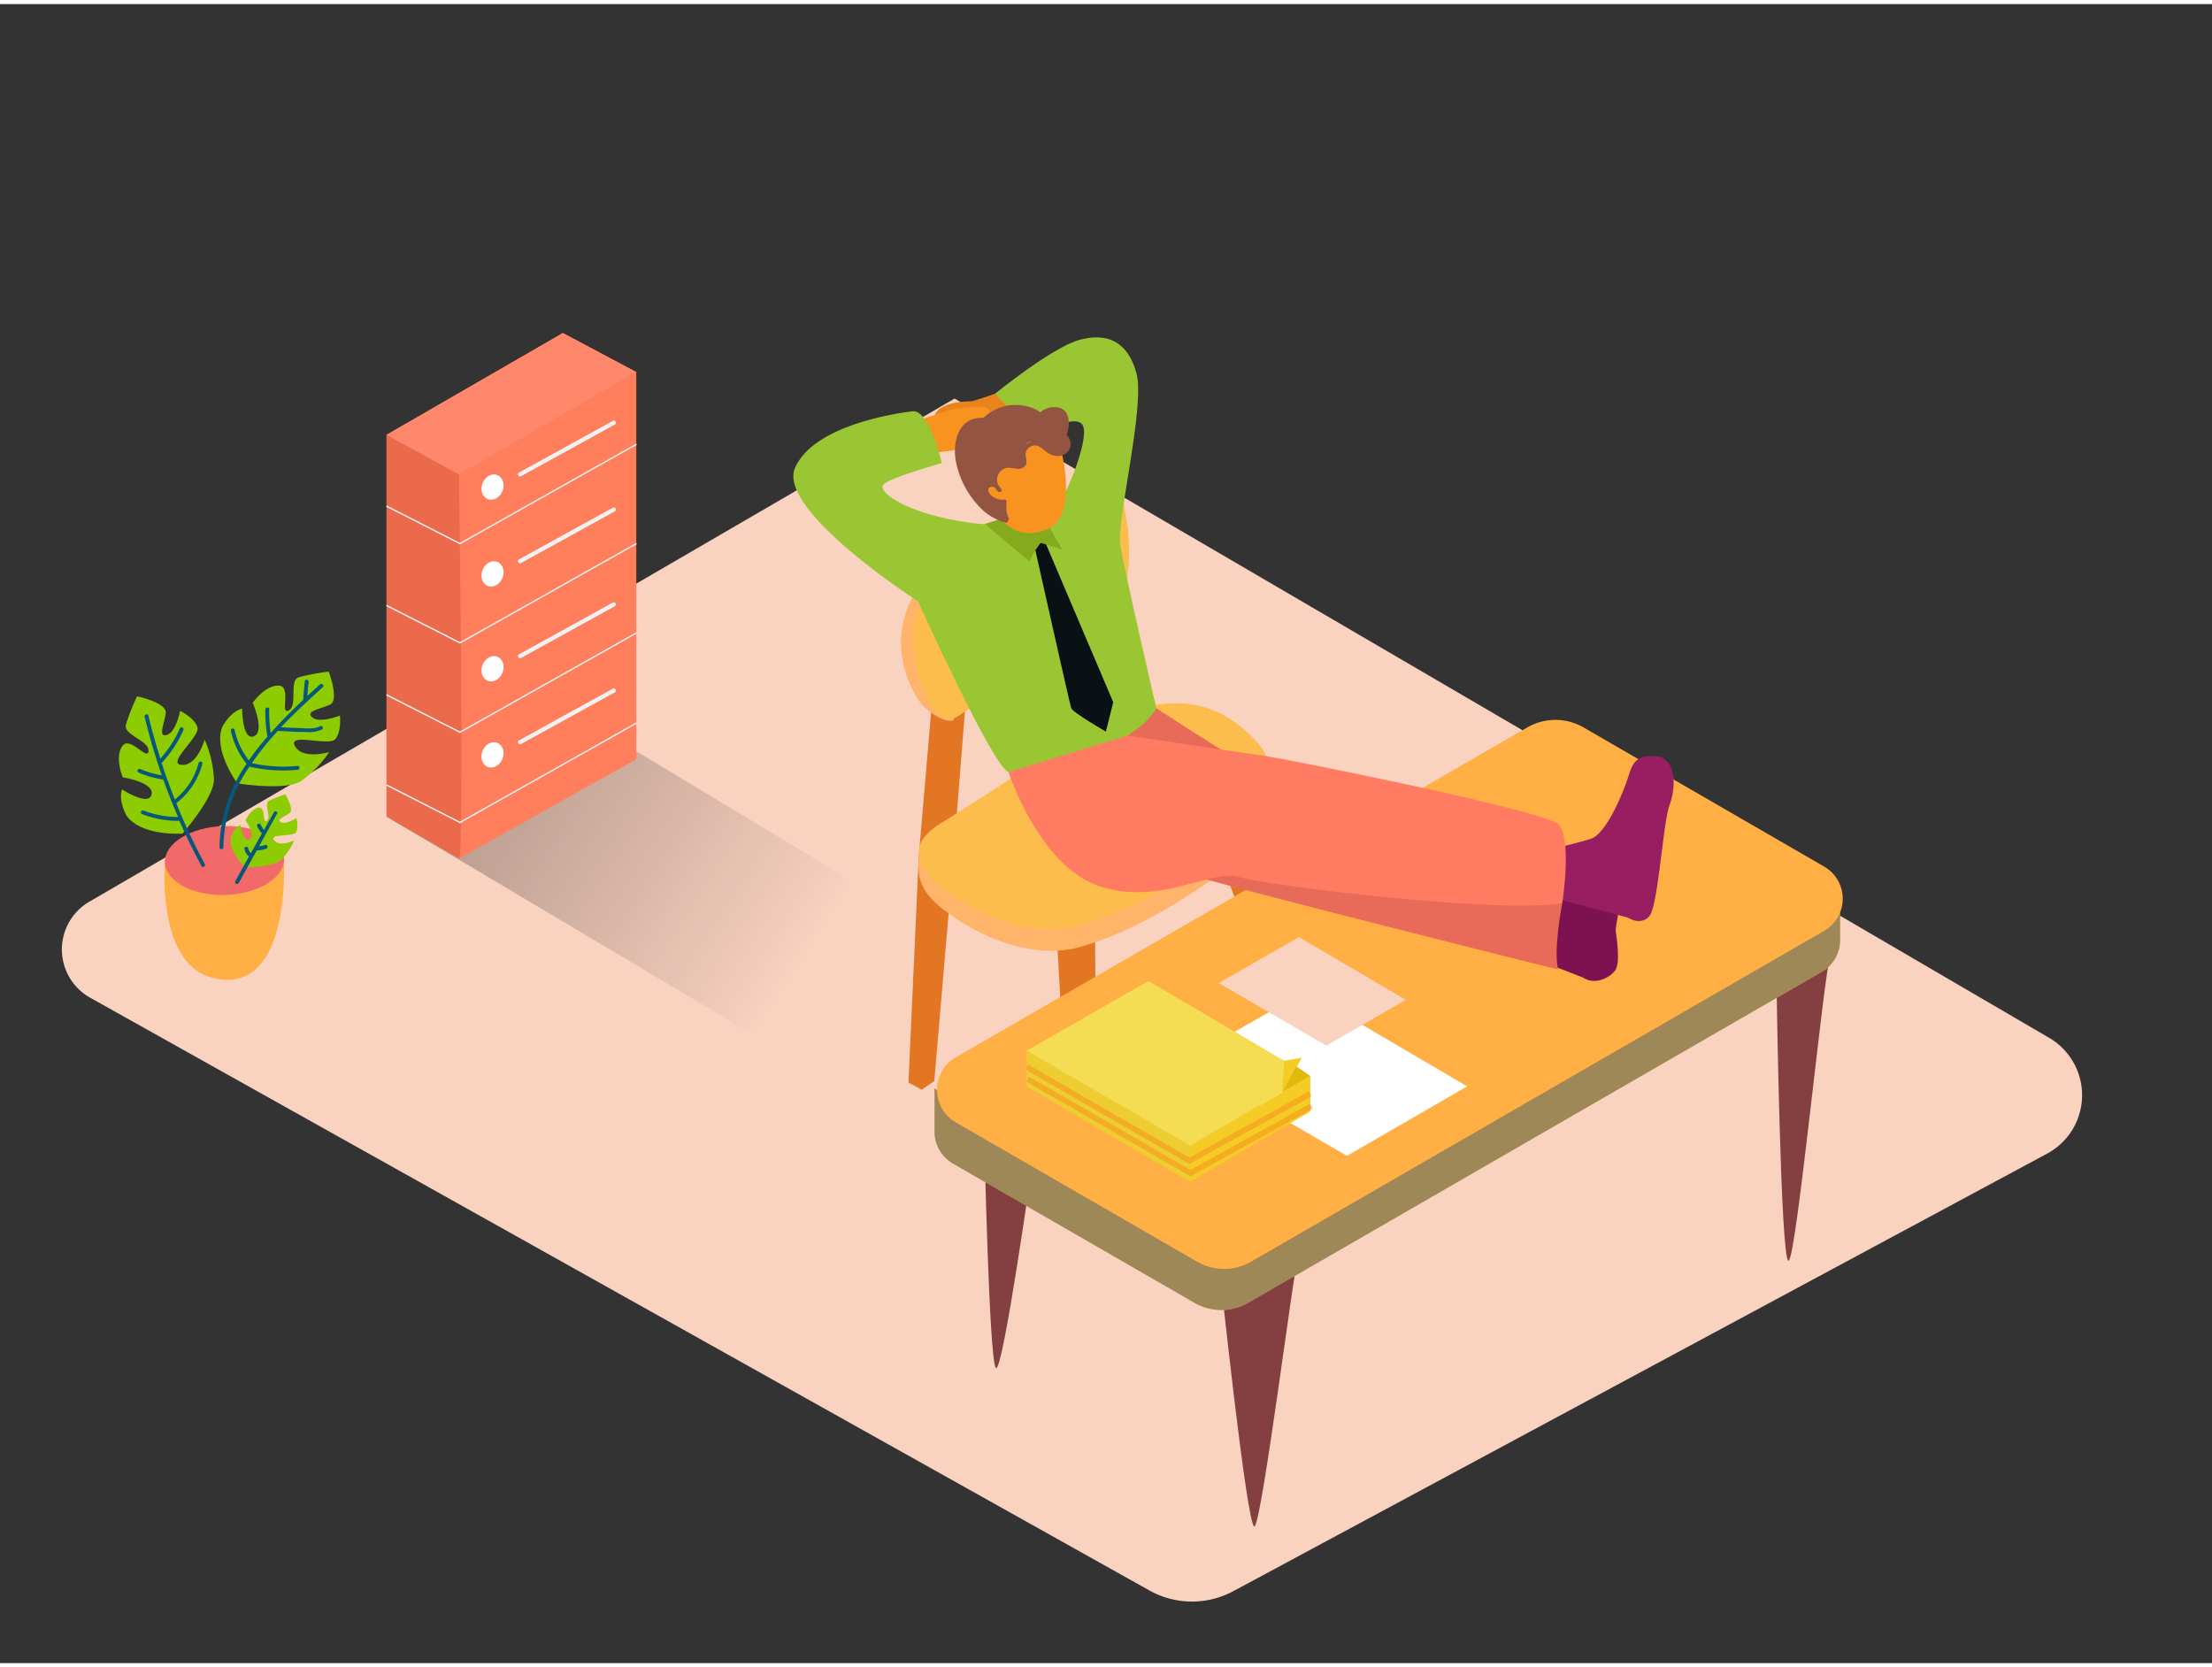 <svg id="Layer_2" data-name="Layer 2" xmlns="http://www.w3.org/2000/svg" xmlns:xlink="http://www.w3.org/1999/xlink" viewBox="0 0 400 300" width="406" height="306" class="illustration styles_illustrationTablet__1DWOa"><rect x="0" y="0" width="400" height="300" fill="#333333" stroke="none"/><defs><linearGradient id="linear-gradient" x1="460.28" y1="173.56" x2="526.15" y2="131.15" gradientTransform="matrix(-1, 0, 0, 1, 605.3, 0)" gradientUnits="userSpaceOnUse"><stop offset="0" stop-opacity="0"></stop><stop offset="0.99" stop-color="#1a1a1a"></stop></linearGradient></defs><title>cc</title><path d="M172.62,71.33l-156.5,91a10,10,0,0,0,.14,17.32l191.57,107.2A15.78,15.78,0,0,0,223,287L370.2,207.86a12,12,0,0,0,.37-20.92Z" fill="#f9d2c0"></path><polyline points="225.25 162.34 197.06 178.79 196.52 185.96 226.29 167.39" fill="#e27623"></polyline><path d="M225.91,150.66,239.67,193l-2.12,1.35a13.56,13.56,0,0,1-1.67-.93c-.66-.46-17.39-44.36-17.39-44.36" fill="#e27623"></path><polyline points="198.13 143.5 191.13 169.16 194.04 219.75 195.92 220.87 198.35 219.19 198.03 168.84 204.24 143.23" fill="#e27623"></polyline><path d="M229.85,139.07s1.14,5.57-.65,8.77-7.25-4.33-7.25-4.33" fill="#ffb469"></path><polyline points="201.62 109.66 203.66 130.11 198.41 133.13 196.45 111.2" fill="#ca6b00"></polyline><polyline points="168.53 126.23 166.14 154.1 164.28 195.02 166.68 196.3 168.95 194.74 172.39 154.46 174.64 125.96" fill="#e27623"></polyline><path d="M172.33,129.52c-1.5.53-4.85-1.71-5.89-3.2-5.7-8.14-4.66-19.58,4.7-25.3,4.14-2.53,8.43-5.06,12.54-7.66,3.66-2.31,7.56-4.31,11.09-6.8a8.34,8.34,0,0,1,1.47-.89,5.17,5.17,0,0,1,5.54,1.62" fill="#ffb469"></path><path d="M171.93,129.19c-2.57,0-4.19-3.31-5-5.28-2.32-5.4-3.19-15.84,2.94-19.25a.75.75,0,0,0,.42-.62L182,96.57,191,90.79c1.58-1,3.08-2.14,4.66-3.16s3.14-2.18,5-1.18c2,1.1,2.39,3.31,2.78,5.37a33.25,33.25,0,0,1-.11,14.41c-.84,3.16-3.21,5.39-5.88,7.11L189,118.72l-15.61,9.94a3.42,3.42,0,0,1-.81.42A2.39,2.39,0,0,1,171.93,129.19Z" fill="#fcbd4c"></path><path d="M171.15,151.45l-.48.3a12,12,0,0,0-3.46,2.86c-2.29,3.15.21,6.53,2.71,8.56,6.77,5.5,16.84,9.81,25.58,7.28,7.6-2.2,14.62-6.11,21.18-10.46,5.38-3.56,12.11-7.87,13.25-14.79a9.92,9.92,0,0,0-3-8.42c-14.57-15.46-33.41.48-46.77,8.95Z" fill="#ffb469"></path><path d="M166.37,152.29c-.11.11-.53,4.58,0,5.89a16.57,16.57,0,0,0,4.22,5.52c1.67,1.23.31-7.79.31-7.79" fill="#ffb469"></path><path d="M171,147.59l-.48.3a12,12,0,0,0-3.46,2.86c-2.29,3.15.21,6.53,2.71,8.56,6.77,5.5,16.84,9.81,25.58,7.28,7.6-2.2,14.62-6.11,21.18-10.46,5.38-3.56,12.11-7.87,13.25-14.79a9.92,9.92,0,0,0-3-8.42c-14.57-15.46-33.41.48-46.77,8.95Z" fill="#fcbd4c"></path><path d="M178,205.06s.86,40.41,2.09,41.56,6.64-37.24,6.64-37.24" fill="#844040"></path><path d="M234.85,225.71c-.83,2.39-6.65,48.93-8,49.57s-6.47-48-6.47-48" fill="#844040"></path><path d="M331,172.1c-1.14,2.26-6.13,54.69-7.57,55.14s-2.17-49.76-2.17-49.76" fill="#844040"></path><path d="M332.77,169.52a6.81,6.81,0,0,0,0-.7v-7.36l-2.13,2.81a6.78,6.78,0,0,0-1.2-.89l-43.58-25.16a10.16,10.16,0,0,0-10.16,0L172.35,197.88a7,7,0,0,0-.85.58L169,196v7.41a6.9,6.9,0,0,0,0,.79v.11h0a6.7,6.7,0,0,0,3.36,5.38L216,234.85a9.72,9.72,0,0,0,9.72,0L329.44,175a6.61,6.61,0,0,0,3.32-5.35h0Z" fill="#ffaf43"></path><path d="M332.75,169.52a6.81,6.81,0,0,0,0-.7v-7.36l-2.13,2.81a6.78,6.78,0,0,0-1.2-.89l-43.58-25.16a10.16,10.16,0,0,0-10.16,0L172.34,197.88a7,7,0,0,0-.85.58L169,196v7.41a6.9,6.9,0,0,0,0,.79v.11h0a6.7,6.7,0,0,0,3.36,5.38L216,234.85a9.72,9.72,0,0,0,9.72,0L329.42,175a6.61,6.61,0,0,0,3.32-5.35h0Z" fill="#225870" opacity="0.44"></path><path d="M329.93,156,286.35,130.8a10.16,10.16,0,0,0-10.16,0L172.84,190.46a6.79,6.79,0,0,0,0,11.76l43.65,25.2a9.72,9.72,0,0,0,9.72,0l103.72-59.88A6.7,6.7,0,0,0,329.93,156Z" fill="#ffaf43"></path><polyline points="69.88 146.92 148.05 193.4 176.85 172.32 90.3 120.2" opacity="0.32" fill="url(#linear-gradient)"></polyline><polyline points="115.08 66.55 101.78 59.48 69.88 77.9 69.88 146.92 83.02 154.52" fill="#ea6a4b"></polyline><path d="M83,154.52c1-.08,0-69.46,0-69.46l32.06-18.51v70Z" fill="#ff7f5c"></path><polyline points="115.08 79.6 83.18 97.56 69.88 90.78" fill="none" stroke="#f2f2f2" stroke-miterlimit="10" stroke-width="0.25"></polyline><polyline points="115.08 97.56 83.18 115.51 69.88 108.74" fill="none" stroke="#f2f2f2" stroke-miterlimit="10" stroke-width="0.25"></polyline><polyline points="115.08 113.72 83.18 131.67 69.88 124.9" fill="none" stroke="#f2f2f2" stroke-miterlimit="10" stroke-width="0.25"></polyline><polyline points="115.08 130.02 83.18 147.98 69.88 141.2" fill="none" stroke="#f2f2f2" stroke-miterlimit="10" stroke-width="0.25"></polyline><polygon points="83.02 85.06 69.88 77.9 101.78 59.48 115.08 66.55 83.02 85.06" fill="#ff886c"></polygon><ellipse cx="89.07" cy="87.35" rx="2.34" ry="1.94" transform="translate(-25.53 136.64) rotate(-67.72)" fill="#fff"></ellipse><path d="M110.83,75.36l-17,9.37c-.42.23,0,.88.38.65l17-9.37c.42-.23,0-.88-.38-.65Z" fill="#f2f2f2"></path><ellipse cx="89.07" cy="103.04" rx="2.34" ry="1.94" transform="translate(-40.05 146.39) rotate(-67.72)" fill="#fff"></ellipse><path d="M110.83,91.06l-17,9.37c-.42.23,0,.88.38.65l17-9.37c.42-.23,0-.88-.38-.65Z" fill="#f2f2f2"></path><ellipse cx="89.07" cy="120.2" rx="2.34" ry="1.94" transform="translate(-55.93 157.04) rotate(-67.72)" fill="#fff"></ellipse><path d="M110.83,108.22l-17,9.37c-.42.23,0,.88.38.65l17-9.37c.42-.23,0-.88-.38-.65Z" fill="#f2f2f2"></path><ellipse cx="89.07" cy="135.77" rx="2.34" ry="1.94" transform="translate(-70.34 166.71) rotate(-67.72)" fill="#fff"></ellipse><path d="M110.83,123.79l-17,9.37c-.42.23,0,.88.38.65l17-9.37c.42-.23,0-.88-.38-.65Z" fill="#f2f2f2"></path><path d="M29.82,155.21s-1.48,17.54,7.88,20.63,14-5.87,13.67-21.31" fill="#ffaf43"></path><ellipse cx="40.6" cy="154.86" rx="10.78" ry="6.23" transform="translate(-4.9 1.37) rotate(-1.82)" fill="#f2696a"></ellipse><path d="M42.92,140.92s-4.42-6-2.71-10.25c0,0,1.44-2.76,3.58-3.26,0,0,0,5.79,2.1,5s-.19-6.06-.19-6.06,2.17-3.14,4.65-3.12.17,5.41,1.87,4.48-.06-5.41,1.86-6a40.74,40.74,0,0,1,5.36-1s2,5.22.19,6-4.49,1.16-3.16,2.28,5-.33,5-.33.32,3-.88,4.29-8.62-1.28-7.25,1.23,6.18,1.08,6.18,1.08a19.87,19.87,0,0,1-5.22,5.33C51.37,142.27,42.92,140.92,42.92,140.92Z" fill="#8ccc00"></path><path d="M44.39,156.17s-3.15-2.92-2.63-5.53a4,4,0,0,1,1.68-2.23s.6,3.29,1.72,2.61-.76-3.42-.76-3.42.89-2,2.31-2.27.68,3.05,1.54,2.34-.61-3.06.41-3.61a23.53,23.53,0,0,1,2.93-1.16s1.69,2.75.75,3.41-2.43,1.14-1.55,1.63,2.78-.72,2.78-.72a3.87,3.87,0,0,1,0,2.53c-.54.88-5,.19-4,1.47s3.63,0,3.63,0a11.48,11.48,0,0,1-2.4,3.58C49.34,156,44.39,156.17,44.39,156.17Z" fill="#8ccc00"></path><path d="M33,150s-7.41.52-10.1-3.22c0,0-1.56-2.69-.83-4.77,0,0,4.87,3.14,5.34.91s-5.21-3.09-5.21-3.09-1.48-3.51-.13-5.6,4.66,2.76,4.78.83-4.6-2.85-4.07-4.8a40.74,40.74,0,0,1,2-5.08s5.48,1.12,5.19,3.08-1.44,4.41.22,3.89,2.38-4.35,2.38-4.35,2.67,1.32,3.14,3-5.72,6.58-2.86,6.77S37,133,37,133a19.87,19.87,0,0,1,1.69,7.27C38.63,143.6,33,150,33,150Z" fill="#8ccc00"></path><path d="M57.89,123l-2.31,2.11c.05-.84.13-1.68.23-2.52.06-.44-.63-.61-.68-.16q-.21,1.69-.3,3.38c-2,1.89-4,3.87-5.88,6a25,25,0,0,1-.26-4.28c0-.45-.69-.43-.7,0a25.76,25.76,0,0,0,.37,4.94A48.53,48.53,0,0,0,45,136.76a13.9,13.9,0,0,1-2.58-5.53c-.1-.44-.77-.23-.67.21a14.38,14.38,0,0,0,2.78,5.86l.07.06a27.12,27.12,0,0,0-4.91,15.13c0,.45.7.43.7,0a26.35,26.35,0,0,1,4.71-14.6,27.06,27.06,0,0,0,8.72.57c.45,0,.43-.74,0-.7a26.51,26.51,0,0,1-8.28-.5,50.89,50.89,0,0,1,4.7-5.83l.06,0c1.64.09,3.28.19,4.93.19a6,6,0,0,0,3-.45c.4-.22,0-.81-.37-.59-1.11.61-2.71.36-3.92.32-1,0-2.08-.08-3.12-.14,2.42-2.55,5-4.94,7.54-7.22C58.73,123.23,58.22,122.75,57.89,123Z" fill="#06577a"></path><path d="M36.59,137.39a.35.35,0,0,0-.68-.16,12.43,12.43,0,0,1-4.29,6.61q-1.3-3.27-2.39-6.62a21,21,0,0,0,3.93-5.94c.18-.41-.44-.75-.62-.33A20.42,20.42,0,0,1,29,136.44c-.81-2.56-1.54-5.14-2.17-7.76-.11-.44-.78-.23-.67.21q1.29,5.37,3.1,10.57a16.45,16.45,0,0,1-3.87-1.13c-.41-.18-.75.44-.33.62a17.21,17.21,0,0,0,4.47,1.27h0c.81,2.29,1.71,4.54,2.67,6.77A17,17,0,0,1,26,145.84c-.42-.16-.75.45-.33.62a17.9,17.9,0,0,0,6.77,1.23q1.82,4.16,4,8.18c.21.4.81,0,.59-.37a109.51,109.51,0,0,1-5.16-11h0A13.2,13.2,0,0,0,36.59,137.39Z" fill="#06577a"></path><path d="M49.58,146.05l-1.83,3.3a6.05,6.05,0,0,1-.64-1c-.21-.4-.8,0-.59.37a6.69,6.69,0,0,0,.85,1.25l0,0-2,3.57a1.43,1.43,0,0,1-.46-.83c-.07-.44-.77-.42-.7,0a2.21,2.21,0,0,0,.82,1.42l-2.48,4.47a.35.35,0,0,0,.62.33l3.27-5.9a5.24,5.24,0,0,0,1.7-.31c.42-.15.22-.83-.21-.67a4.67,4.67,0,0,1-1.08.24l3.31-6A.35.35,0,0,0,49.58,146.05Z" fill="#06577a"></path><polygon points="286.29 176.05 279.03 173.21 281.26 161.65 288.04 160.23 286.29 176.05" fill="#7c1251"></polygon><path d="M179.91,70.46s-3.85,1.36-4.28,1.36-7.21-.08-6.76,3.85,11,2.91,11,2.91l4.88-5.07" fill="#ea831c"></path><path d="M166.27,75.21l5.42-1.79s6.59-1.41,7.25,0-1.19,6.06-1.82,6.2l-5,1.13-4.93.56" fill="#f7931e"></path><path d="M209.11,127.35s33.64,21.82,36.93,22.12,36.47,13.1,36.47,13.1-1.64,8.25-.76,12c0,0-60.62-15.08-68.28-17.65s-25.17-19.72-20.7-24.34S209.11,127.35,209.11,127.35Z" fill="#e86a58"></path><path d="M189.63,93c2.76-2.57,7.35-14.05,6.23-16.7S187.33,78,187.33,78l-7.41-7.53s10.33-8.4,15.27-9.75,8.76.22,10.33,6.08-3.59,26.48-2.94,30.89,6.53,29.66,6.53,29.66c-4.72,8-24,12.2-26.73,11.52S166,108,166,108s-25.6-16.47-22.23-24.15S161.95,74,165,73.63,170.31,83,170.31,83s-9.71,2.7-10.61,3.93,3.37,4.38,11.45,6.1,9.88.77,9.88.77" fill="#9bc634"></path><path d="M286.29,176.05s-.63-5.47-1.06-8-2-16.53,4.39-16.05,2.37,14.1,2.56,15.62.85,5.77-.09,7.1S288.36,177.47,286.29,176.05Z" fill="#7c1251"></path><path d="M294.38,165.19s2.34,1.57,3.9-.29,2.47-17.08,3.64-20.12,1.3-8.44-2.47-8.78-4.29,1.48-5.07,3.91-3.81,10-6.63,11a67.47,67.47,0,0,1-7.14,1.81l.65,9Z" fill="#981e61"></path><path d="M186.83,97s6.61,29.54,6.88,30.32,6.27,4.24,6.27,4.24l1.33-5.32L188.65,96.48Z" fill="#091114"></path><path d="M178.1,94s8.63,7.37,8.25,6.82,1.84-3.39,1.84-3.39l3.87,1.17-4.43-7.66" fill="#85aa1d"></path><path d="M191.79,80.26s3.27,11.93-2.13,14.55-9.18-1.28-10.82-4.84-1-11.91,6-12.76C190.88,76.47,191.79,80.26,191.79,80.26Z" fill="#f7931e"></path><path d="M192.85,78c.57-1.46.8-4.06-.9-4.87a3.72,3.72,0,0,0-3.84.7,5.31,5.31,0,0,0-2.07-1,8.4,8.4,0,0,0-7.88,1.7,1.19,1.19,0,0,1-.32.23,1.39,1.39,0,0,1-.51.06c-4.24.07-5.16,4.87-4.42,8.14A16.37,16.37,0,0,0,178,91.76a10.16,10.16,0,0,0,3.85,2,.32.32,0,0,0,.4-.33.4.4,0,0,0,.13-.56,3.82,3.82,0,0,1-.36-2.32.35.35,0,0,0-.1-.31.38.38,0,0,0-.31-.64,3,3,0,0,1-2.49-.87c-.4-.41-.72-1.22.06-1.42a.92.92,0,0,1,.83.23,3.05,3.05,0,0,0,.4.55.38.38,0,0,0,.21.12c.29.1.66-.14.47-.46a3.13,3.13,0,0,0-.47-.63,2.19,2.19,0,0,1,.4-2.74c1-.88,1.91-.4,3-.35a1.46,1.46,0,0,0,1.6-1,5.44,5.44,0,0,0-.17-1.42,1.73,1.73,0,0,1,1.07-1.68c1.21-.47,2,.55,2.88,1.17a3.13,3.13,0,0,0,2.6.52,2.15,2.15,0,0,0,1.15-3.41A.37.37,0,0,0,192.85,78Zm-7.34,1.69a1.2,1.2,0,0,1,.56-.47,1,1,0,0,0,.22-.13l.07,0,.12.05A2.5,2.5,0,0,0,185.51,79.69Zm6.83-2.52-.05,0a3.43,3.43,0,0,0,.15-.39C192.4,76.89,192.37,77,192.34,77.16Z" fill="#935542"></path><path d="M182.38,138.87s5.56,17.19,16.62,20.7,20-3.28,25.17-1.71,47.34,6.72,58.34,4.7c0,0,1.86-11.79-.76-14.26S233,136.55,228.53,135.93s-24.62-3.67-24.62-3.67" fill="#ff7b61"></path><polygon points="214.01 191.13 243.57 208.27 265.32 195.71 236.04 178.53 214.01 191.13" fill="#fff"></polygon><polygon points="215.23 212.94 236.95 200.24 236.95 193.84 215.2 206.4 215.23 212.94" fill="#f4cc25"></polygon><path d="M185.64,189.26v6.45s29.64,17.38,29.59,17.23,0-6.54,0-6.54Z" fill="#edcd32"></path><polygon points="185.64 189.26 215.2 206.4 236.95 193.84 207.67 176.66 185.64 189.26" fill="#f4dd53"></polygon><polygon points="232.23 191.07 235.41 190.52 231.86 196.77 232.23 191.07" fill="#f4cc25"></polygon><polygon points="231.86 196.77 236.95 193.84 234.41 192.06 231.86 196.77" fill="#e2b80a"></polygon><polyline points="185.64 192.19 215.08 209.16 236.95 197.05" fill="none" stroke="#f7931e" stroke-miterlimit="10" opacity="0.56"></polyline><polyline points="185.86 194.42 215.29 211.39 237.16 199.27" fill="none" stroke="#f7931e" stroke-miterlimit="10" opacity="0.56"></polyline><polygon points="220.36 177.03 239.86 188.34 254.22 180.06 234.9 168.72 220.36 177.03" fill="#f9d2c0"></polygon></svg>
